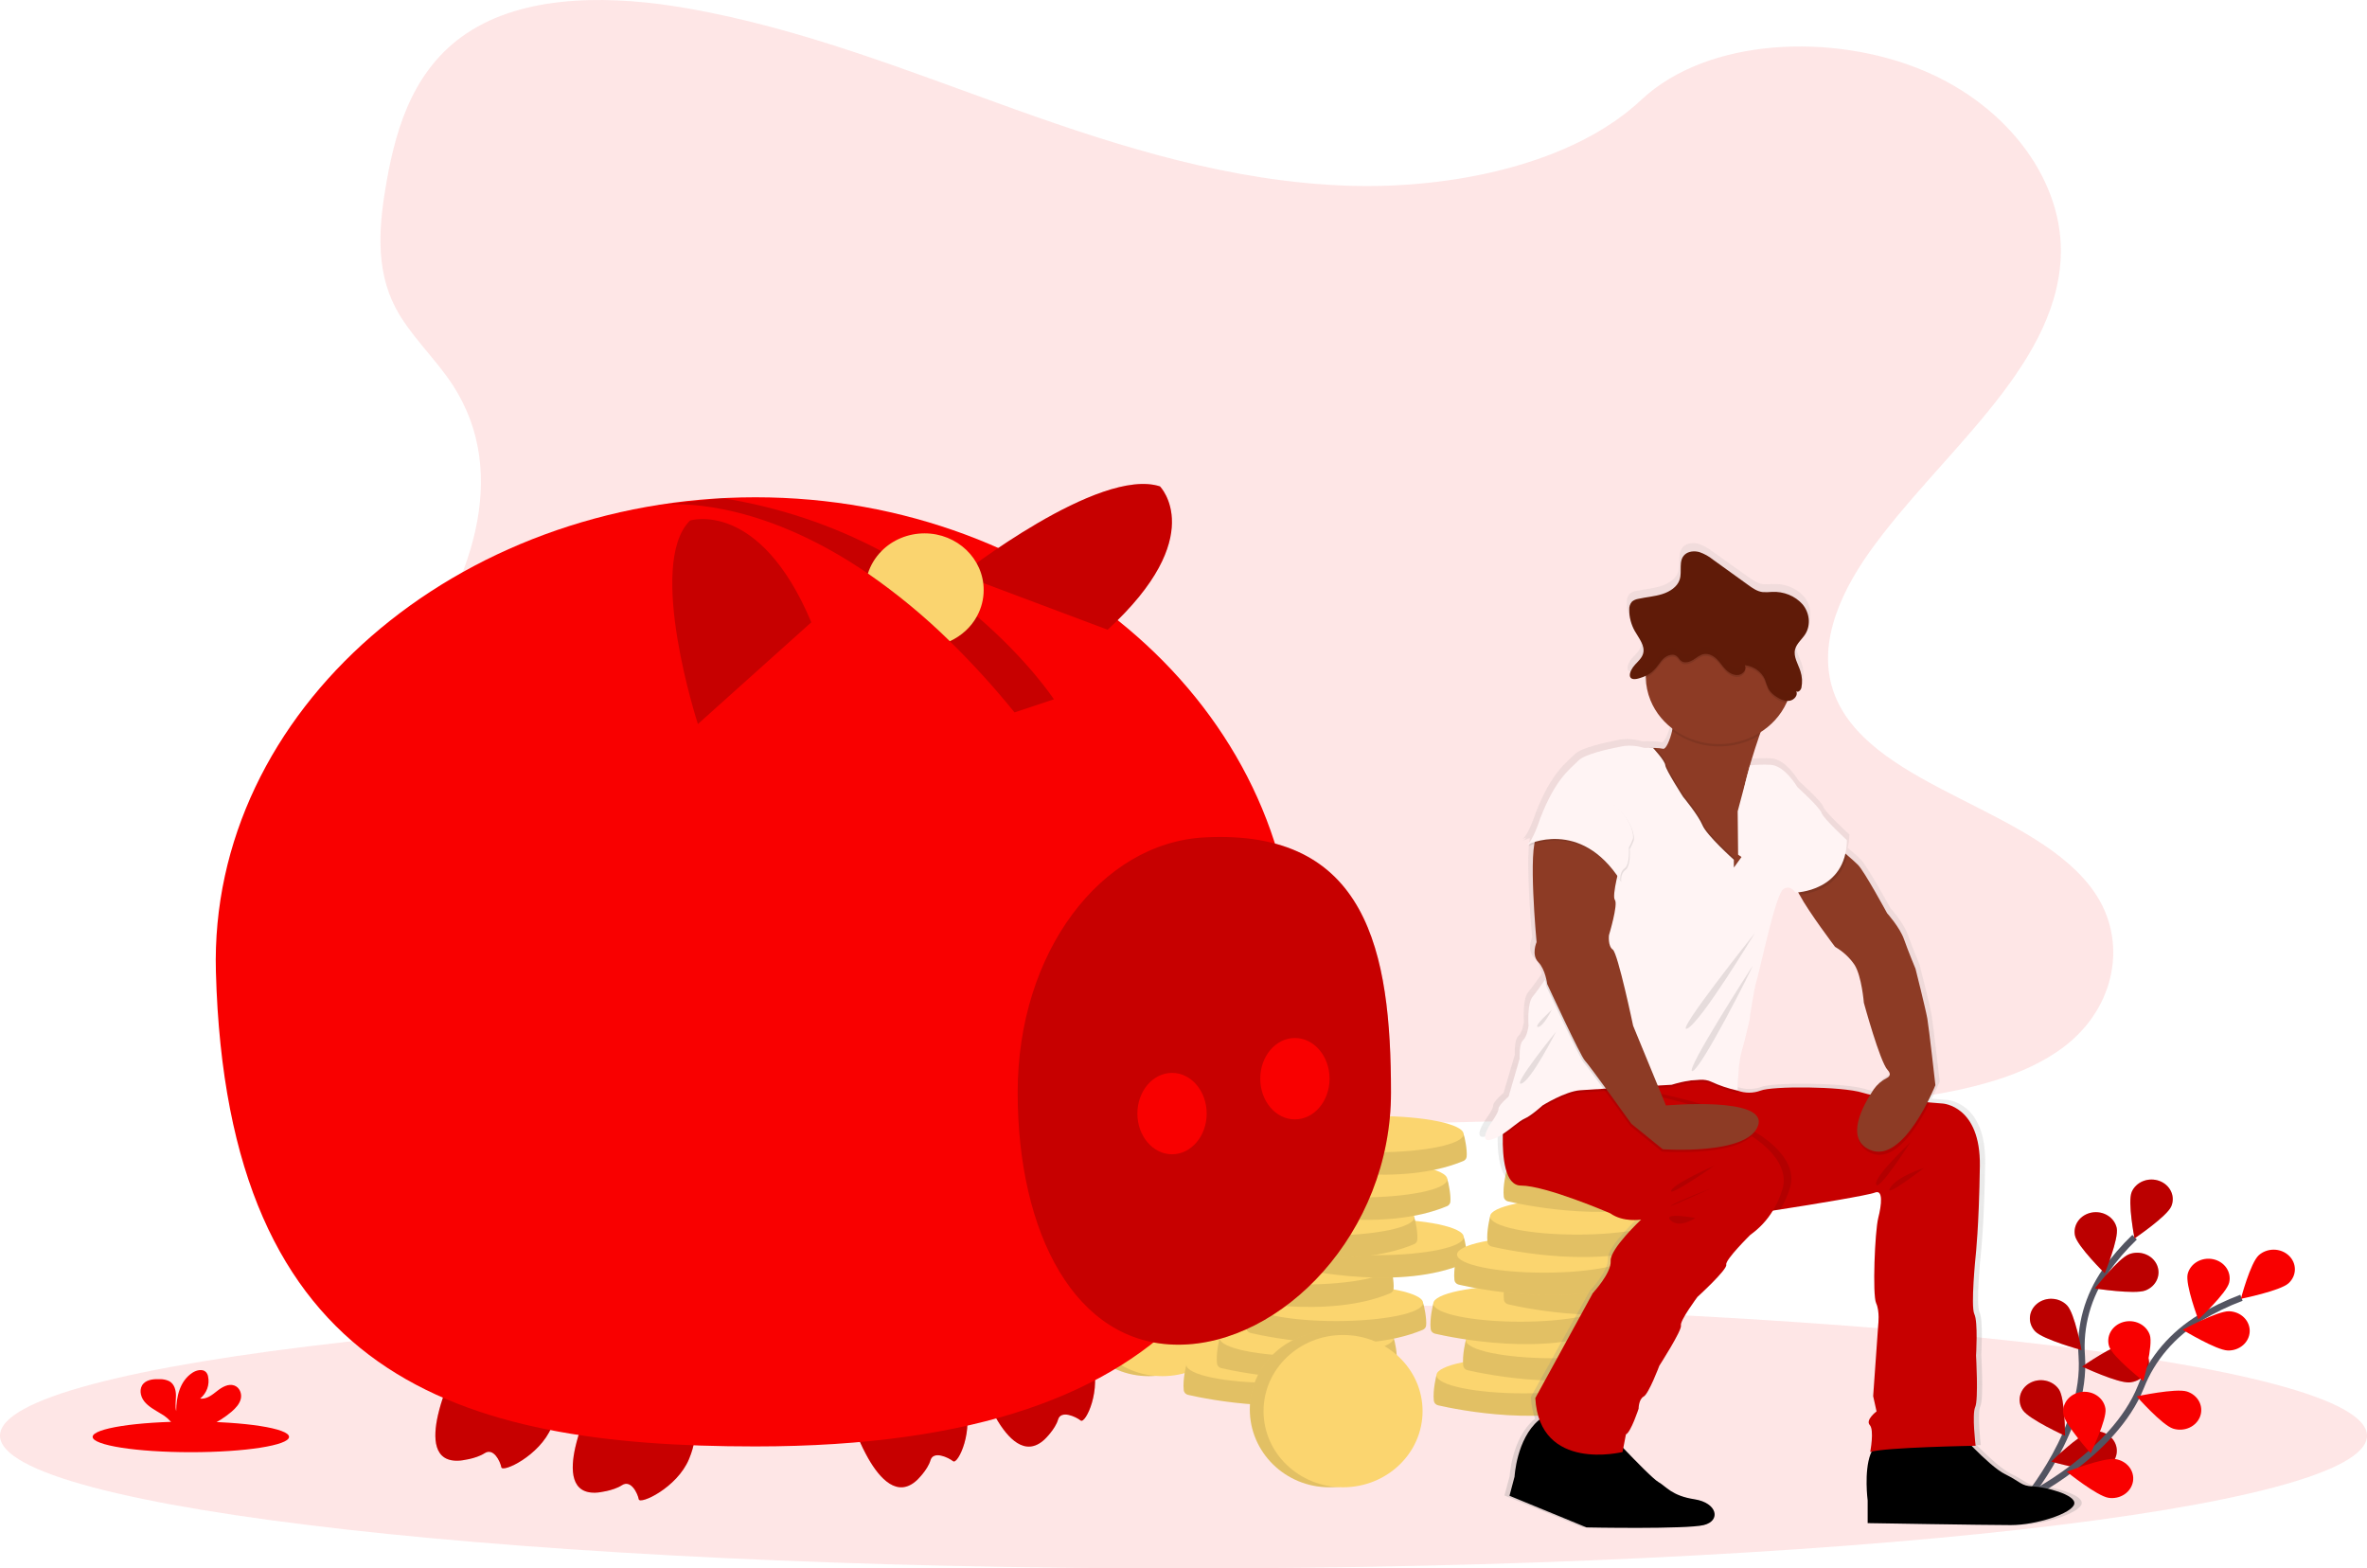 <svg width="735" height="487" viewBox="0 0 735 487" fill="none" xmlns="http://www.w3.org/2000/svg">
<g clip-path="url(#clip0)">
<path opacity="0.1" d="M367.5 487C570.465 487 735 468.547 735 445.783C735 423.02 570.465 404.567 367.5 404.567C164.535 404.567 0 423.02 0 445.783C0 468.547 164.535 487 367.5 487Z" fill="#F90000"/>
<path d="M628.817 465.986C628.817 465.986 647.984 443.482 646.434 421.154C645.719 411.792 648.314 402.47 653.83 394.585C656.481 390.861 659.495 387.369 662.836 384.152" stroke="#535461" stroke-width="2" stroke-miterlimit="10"/>
<path d="M661.951 370.076C660.599 373.201 662.813 384.522 662.813 384.522C662.813 384.522 672.865 377.717 674.216 374.591C674.864 373.091 674.839 371.414 674.148 369.931C673.456 368.447 672.154 367.277 670.529 366.679C668.903 366.08 667.086 366.102 665.477 366.739C663.869 367.376 662.6 368.576 661.951 370.076V370.076Z" fill="#F90000"/>
<path d="M644.327 383.655C645.034 386.956 653.56 395.349 653.56 395.349C653.56 395.349 657.99 384.596 657.283 381.295C657.115 380.51 656.781 379.763 656.301 379.097C655.82 378.431 655.202 377.859 654.481 377.414C653.761 376.968 652.953 376.658 652.102 376.501C651.252 376.344 650.377 376.343 649.526 376.498C648.675 376.653 647.866 376.961 647.144 377.404C646.423 377.848 645.803 378.418 645.32 379.083C644.837 379.748 644.501 380.493 644.331 381.278C644.161 382.062 644.159 382.87 644.327 383.655V383.655Z" fill="#F90000"/>
<path d="M631.978 413.401C634.394 415.922 646.346 419.195 646.346 419.195C646.346 419.195 644.286 407.849 641.87 405.329C641.296 404.729 640.599 404.24 639.82 403.889C639.041 403.538 638.194 403.332 637.328 403.283C636.463 403.234 635.595 403.342 634.775 403.603C633.955 403.863 633.198 404.27 632.549 404.8C631.899 405.33 631.369 405.973 630.989 406.692C630.608 407.412 630.385 408.193 630.332 408.992C630.279 409.79 630.397 410.591 630.68 411.348C630.962 412.104 631.403 412.802 631.978 413.401V413.401Z" fill="#F90000"/>
<path d="M628.127 437.849C630.046 440.71 641.227 445.8 641.227 445.8C641.227 445.8 641.275 434.296 639.355 431.435C638.899 430.755 638.302 430.164 637.598 429.696C636.894 429.228 636.098 428.893 635.253 428.709C634.409 428.526 633.534 428.497 632.678 428.626C631.822 428.755 631.001 429.038 630.264 429.459C629.526 429.88 628.886 430.432 628.379 431.081C627.873 431.731 627.51 432.467 627.311 433.246C627.113 434.025 627.083 434.832 627.223 435.622C627.363 436.412 627.67 437.169 628.127 437.849V437.849Z" fill="#F90000"/>
<path d="M666.176 400.695C662.805 401.978 650.511 400.067 650.511 400.067C650.511 400.067 657.768 390.714 661.14 389.431C662.758 388.815 664.576 388.817 666.193 389.437C667.81 390.058 669.094 391.246 669.762 392.739C670.429 394.233 670.427 395.911 669.754 397.403C669.082 398.895 667.795 400.079 666.176 400.695V400.695Z" fill="#F90000"/>
<path d="M661.279 429.235C657.646 429.528 646.535 424.311 646.535 424.311C646.535 424.311 656.493 417.389 660.126 417.096C660.99 417.025 661.861 417.112 662.689 417.352C663.517 417.592 664.285 417.981 664.95 418.495C665.615 419.009 666.164 419.639 666.565 420.349C666.966 421.059 667.211 421.835 667.287 422.633C667.362 423.43 667.267 424.234 667.006 424.997C666.745 425.761 666.323 426.469 665.766 427.083C665.208 427.696 664.524 428.201 663.754 428.571C662.984 428.94 662.143 429.165 661.279 429.235V429.235Z" fill="#F90000"/>
<path d="M652.394 456.371C648.867 457.227 636.96 453.817 636.96 453.817C636.96 453.817 645.508 445.442 649.035 444.586C650.728 444.175 652.53 444.402 654.042 445.216C655.555 446.03 656.655 447.366 657.1 448.929C657.546 450.491 657.3 452.153 656.417 453.549C655.535 454.945 654.088 455.96 652.394 456.371V456.371Z" fill="#F90000"/>
<path opacity="0.25" d="M661.951 370.076C660.599 373.201 662.813 384.522 662.813 384.522C662.813 384.522 672.865 377.717 674.216 374.591C674.864 373.091 674.839 371.414 674.148 369.931C673.456 368.447 672.154 367.277 670.529 366.679C668.903 366.08 667.086 366.102 665.477 366.739C663.869 367.376 662.6 368.576 661.951 370.076V370.076Z" fill="black"/>
<path opacity="0.25" d="M644.327 383.655C645.034 386.956 653.56 395.349 653.56 395.349C653.56 395.349 657.99 384.596 657.283 381.295C657.115 380.51 656.781 379.763 656.301 379.097C655.82 378.431 655.202 377.859 654.481 377.414C653.761 376.968 652.953 376.658 652.102 376.501C651.252 376.344 650.377 376.343 649.526 376.498C648.675 376.653 647.866 376.961 647.144 377.404C646.423 377.848 645.803 378.418 645.32 379.083C644.837 379.748 644.501 380.493 644.331 381.278C644.161 382.062 644.159 382.87 644.327 383.655V383.655Z" fill="black"/>
<path opacity="0.25" d="M631.978 413.401C634.394 415.922 646.346 419.195 646.346 419.195C646.346 419.195 644.286 407.849 641.87 405.329C641.296 404.729 640.599 404.24 639.82 403.889C639.041 403.538 638.194 403.332 637.328 403.283C636.463 403.234 635.595 403.342 634.775 403.603C633.955 403.863 633.198 404.27 632.549 404.8C631.899 405.33 631.369 405.973 630.989 406.692C630.608 407.412 630.385 408.193 630.332 408.992C630.279 409.79 630.397 410.591 630.68 411.348C630.962 412.104 631.403 412.802 631.978 413.401V413.401Z" fill="black"/>
<path opacity="0.25" d="M628.127 437.849C630.046 440.71 641.227 445.8 641.227 445.8C641.227 445.8 641.275 434.296 639.355 431.435C638.899 430.755 638.302 430.164 637.598 429.696C636.894 429.228 636.098 428.893 635.253 428.709C634.409 428.526 633.534 428.497 632.678 428.626C631.822 428.755 631.001 429.038 630.264 429.459C629.526 429.88 628.886 430.432 628.379 431.081C627.873 431.731 627.51 432.467 627.311 433.246C627.113 434.025 627.083 434.832 627.223 435.622C627.363 436.412 627.67 437.169 628.127 437.849V437.849Z" fill="black"/>
<path opacity="0.25" d="M666.176 400.695C662.805 401.978 650.511 400.067 650.511 400.067C650.511 400.067 657.768 390.714 661.14 389.431C662.758 388.815 664.576 388.817 666.193 389.437C667.81 390.058 669.094 391.246 669.762 392.739C670.429 394.233 670.427 395.911 669.754 397.403C669.082 398.895 667.795 400.079 666.176 400.695V400.695Z" fill="black"/>
<path opacity="0.25" d="M661.279 429.235C657.646 429.528 646.535 424.311 646.535 424.311C646.535 424.311 656.493 417.389 660.126 417.096C660.99 417.025 661.861 417.112 662.689 417.352C663.517 417.592 664.285 417.981 664.95 418.495C665.615 419.009 666.164 419.639 666.565 420.349C666.966 421.059 667.211 421.835 667.287 422.633C667.362 423.43 667.267 424.234 667.006 424.997C666.745 425.761 666.323 426.469 665.766 427.083C665.208 427.696 664.524 428.201 663.754 428.571C662.984 428.94 662.143 429.165 661.279 429.235V429.235Z" fill="black"/>
<path opacity="0.25" d="M652.394 456.371C648.867 457.227 636.96 453.817 636.96 453.817C636.96 453.817 645.508 445.442 649.035 444.586C650.728 444.175 652.53 444.402 654.042 445.216C655.555 446.03 656.655 447.366 657.1 448.929C657.546 450.491 657.3 452.153 656.417 453.549C655.535 454.945 654.088 455.96 652.394 456.371V456.371Z" fill="black"/>
<path d="M628.979 465.049C628.979 465.049 656.385 451.642 664.774 430.65C668.231 421.824 674.698 414.271 683.204 409.126C687.262 406.712 691.552 404.646 696.019 402.955" stroke="#535461" stroke-width="2" stroke-miterlimit="10"/>
<path d="M701.391 389.755C698.783 392.107 695.836 403.284 695.836 403.284C695.836 403.284 708.014 400.821 710.622 398.469C711.874 397.34 712.589 395.798 712.609 394.182C712.629 392.566 711.953 391.009 710.729 389.854C709.505 388.698 707.833 388.039 706.082 388.02C704.331 388.001 702.644 388.626 701.391 389.755V389.755Z" fill="#F90000"/>
<path d="M679.316 395.58C678.512 398.862 682.622 409.723 682.622 409.723C682.622 409.723 691.393 401.548 692.197 398.266C692.388 397.486 692.411 396.678 692.264 395.89C692.117 395.101 691.803 394.347 691.34 393.671C690.877 392.994 690.274 392.408 689.566 391.947C688.858 391.485 688.058 391.157 687.212 390.981C686.367 390.804 685.491 390.783 684.637 390.919C683.782 391.055 682.965 391.344 682.232 391.771C681.499 392.199 680.864 392.755 680.364 393.408C679.863 394.062 679.507 394.8 679.316 395.58V395.58Z" fill="#F90000"/>
<path d="M654.963 418.157C656.064 421.365 665.554 428.826 665.554 428.826C665.554 428.826 668.653 417.684 667.552 414.476C667.29 413.713 666.867 413.006 666.309 412.393C665.751 411.781 665.067 411.277 664.297 410.908C663.528 410.54 662.687 410.315 661.823 410.246C660.959 410.178 660.089 410.267 659.262 410.509C658.436 410.75 657.669 411.14 657.005 411.655C656.342 412.17 655.795 412.801 655.396 413.511C654.997 414.221 654.753 414.997 654.678 415.794C654.604 416.592 654.701 417.394 654.963 418.157V418.157Z" fill="#F90000"/>
<path d="M640.705 439.068C641.204 442.401 649.19 451.235 649.19 451.235C649.19 451.235 654.286 440.736 653.787 437.403C653.669 436.61 653.382 435.847 652.944 435.156C652.506 434.466 651.925 433.862 651.233 433.379C650.542 432.896 649.755 432.543 648.916 432.341C648.077 432.138 647.203 432.091 646.344 432.2C645.485 432.309 644.658 432.574 643.909 432.978C643.161 433.382 642.507 433.919 641.983 434.556C641.459 435.194 641.077 435.921 640.858 436.695C640.639 437.469 640.587 438.275 640.705 439.068V439.068Z" fill="#F90000"/>
<path d="M691.807 419.328C688.161 419.24 677.761 412.896 677.761 412.896C677.761 412.896 688.504 407.059 692.15 407.146C693.9 407.188 695.561 407.87 696.767 409.042C697.973 410.214 698.625 411.78 698.579 413.395C698.534 415.01 697.795 416.543 696.525 417.655C695.255 418.768 693.558 419.37 691.807 419.328H691.807Z" fill="#F90000"/>
<path d="M674.797 443.588C671.346 442.498 663.48 433.573 663.48 433.573C663.48 433.573 675.624 430.97 679.074 432.059C680.731 432.583 682.094 433.692 682.865 435.143C683.635 436.594 683.749 438.268 683.182 439.797C682.615 441.326 681.413 442.584 679.84 443.295C678.268 444.006 676.453 444.111 674.797 443.588V443.588Z" fill="#F90000"/>
<path d="M654.757 465.074C651.157 464.538 641.769 456.969 641.769 456.969C641.769 456.969 653.261 452.508 656.861 453.045C658.59 453.302 660.137 454.183 661.162 455.493C662.187 456.803 662.606 458.435 662.327 460.03C662.048 461.625 661.094 463.053 659.674 463.999C658.254 464.945 656.486 465.332 654.757 465.074V465.074Z" fill="#F90000"/>
<path opacity="0.1" d="M418.87 57.675C382.556 56.512 347.969 45.695 314.943 33.86C281.916 22.025 249.202 8.913 213.758 2.642C190.961 -1.391 164.89 -1.962 146.521 9.316C128.845 20.169 123.133 38.904 120.062 56.287C117.752 69.365 116.393 83.13 122.724 95.374C127.119 103.874 134.923 111.02 140.319 119.162C159.097 147.493 145.824 182.429 125.475 210.092C115.93 223.068 104.858 235.447 97.492 249.261C90.126 263.074 86.719 278.902 93.163 292.993C99.551 306.96 114.773 317.451 131.262 324.829C164.753 339.816 204.218 344.105 242.702 346.534C327.891 351.911 413.534 349.583 498.949 347.251C530.559 346.389 562.308 345.514 593.404 341.004C610.672 338.499 628.501 334.524 641.038 324.928C656.953 312.745 660.897 292.117 650.233 276.841C632.345 251.219 582.886 244.854 570.383 217.357C563.501 202.221 570.569 185.361 580.57 171.324C602.025 141.21 637.987 114.791 639.881 80.371C641.182 56.731 623.895 33.056 597.164 21.87C569.145 10.146 530.293 11.621 509.623 31.029C488.338 51.013 450.933 58.702 418.87 57.675Z" fill="#F90000"/>
<path d="M356.694 427.297C370.33 427.297 381.385 416.47 381.385 403.114C381.385 389.758 370.33 378.931 356.694 378.931C343.058 378.931 332.003 389.758 332.003 403.114C332.003 416.47 343.058 427.297 356.694 427.297Z" fill="#FBD56F"/>
<path opacity="0.1" d="M356.694 427.297C370.33 427.297 381.385 416.47 381.385 403.114C381.385 389.758 370.33 378.931 356.694 378.931C343.058 378.931 332.003 389.758 332.003 403.114C332.003 416.47 343.058 427.297 356.694 427.297Z" fill="black"/>
<path d="M360.955 427.297C374.591 427.297 385.646 416.711 385.646 403.653C385.646 390.594 374.591 380.008 360.955 380.008C347.319 380.008 336.264 390.594 336.264 403.653C336.264 416.711 347.319 427.297 360.955 427.297Z" fill="#FBD56F"/>
<path d="M370.956 425.08L368.387 423.76C368.387 423.76 367.186 428.386 367.579 431.682C367.618 432.016 367.767 432.332 368.006 432.585C368.245 432.839 368.563 433.019 368.916 433.101C374.825 434.454 402.984 440.222 422.349 432.098C422.629 431.98 422.872 431.796 423.052 431.565C423.233 431.334 423.345 431.064 423.378 430.781C423.615 428.755 422.774 424.575 422.439 423.76C421.716 422.007 370.956 425.08 370.956 425.08Z" fill="#FBD56F"/>
<path opacity="0.1" d="M370.956 425.08L368.387 423.76C368.387 423.76 367.186 428.386 367.579 431.682C367.618 432.016 367.767 432.332 368.006 432.585C368.245 432.839 368.563 433.019 368.916 433.101C374.825 434.454 402.984 440.222 422.349 432.098C422.629 431.98 422.872 431.796 423.052 431.565C423.233 431.334 423.345 431.064 423.378 430.781C423.615 428.755 422.774 424.575 422.439 423.76C421.716 422.007 370.956 425.08 370.956 425.08Z" fill="black"/>
<path d="M395.413 429.381C410.339 429.381 422.439 426.865 422.439 423.76C422.439 420.656 410.339 418.139 395.413 418.139C380.487 418.139 368.387 420.656 368.387 423.76C368.387 426.865 380.487 429.381 395.413 429.381Z" fill="#FBD56F"/>
<path d="M381.281 416.786L378.713 415.467C378.713 415.467 377.512 420.092 377.904 423.389C377.943 423.723 378.092 424.038 378.331 424.292C378.57 424.546 378.888 424.725 379.242 424.807C385.15 426.161 413.31 431.929 432.674 423.805C432.955 423.687 433.197 423.503 433.378 423.272C433.558 423.041 433.67 422.77 433.703 422.487C433.941 420.461 433.1 416.281 432.764 415.467C432.042 413.714 381.281 416.786 381.281 416.786Z" fill="#FBD56F"/>
<path opacity="0.1" d="M381.281 416.786L378.713 415.467C378.713 415.467 377.512 420.092 377.904 423.389C377.943 423.723 378.092 424.038 378.331 424.292C378.57 424.546 378.888 424.725 379.242 424.807C385.15 426.161 413.31 431.929 432.674 423.805C432.955 423.687 433.197 423.503 433.378 423.272C433.558 423.041 433.67 422.77 433.703 422.487C433.941 420.461 433.1 416.281 432.764 415.467C432.042 413.714 381.281 416.786 381.281 416.786Z" fill="black"/>
<path d="M405.738 421.088C420.664 421.088 432.764 418.571 432.764 415.467C432.764 412.362 420.664 409.846 405.738 409.846C390.813 409.846 378.713 412.362 378.713 415.467C378.713 418.571 390.813 421.088 405.738 421.088Z" fill="#FBD56F"/>
<path d="M390.409 405.886L387.841 404.567C387.841 404.567 386.64 409.192 387.032 412.489C387.071 412.823 387.22 413.138 387.459 413.392C387.698 413.646 388.016 413.825 388.37 413.907C394.278 415.261 422.438 421.029 441.802 412.905C442.083 412.786 442.325 412.603 442.506 412.372C442.686 412.141 442.798 411.87 442.831 411.587C443.069 409.561 442.228 405.381 441.892 404.567C441.17 402.814 390.409 405.886 390.409 405.886Z" fill="#FBD56F"/>
<path opacity="0.1" d="M390.409 405.886L387.841 404.567C387.841 404.567 386.64 409.192 387.032 412.489C387.071 412.823 387.22 413.138 387.459 413.392C387.698 413.646 388.016 413.825 388.37 413.907C394.278 415.261 422.438 421.029 441.802 412.905C442.083 412.786 442.325 412.603 442.506 412.372C442.686 412.141 442.798 411.87 442.831 411.587C443.069 409.561 442.228 405.381 441.892 404.567C441.17 402.814 390.409 405.886 390.409 405.886Z" fill="black"/>
<path d="M414.867 410.188C429.792 410.188 441.892 407.671 441.892 404.567C441.892 401.462 429.792 398.946 414.867 398.946C399.941 398.946 387.841 401.462 387.841 404.567C387.841 407.671 399.941 410.188 414.867 410.188Z" fill="#FBD56F"/>
<path d="M380.301 394.539L377.732 393.22C377.732 393.22 376.531 397.845 376.924 401.142C376.962 401.476 377.111 401.791 377.35 402.045C377.59 402.299 377.907 402.479 378.261 402.56C384.169 403.914 412.329 409.682 431.693 401.558C431.974 401.44 432.217 401.256 432.397 401.025C432.578 400.794 432.69 400.523 432.722 400.24C432.96 398.214 432.119 394.034 431.783 393.22C431.061 391.467 380.301 394.539 380.301 394.539Z" fill="#FBD56F"/>
<path opacity="0.1" d="M380.301 394.539L377.732 393.22C377.732 393.22 376.531 397.845 376.924 401.142C376.962 401.476 377.111 401.791 377.35 402.045C377.59 402.299 377.907 402.479 378.261 402.56C384.169 403.914 412.329 409.682 431.693 401.558C431.974 401.44 432.217 401.256 432.397 401.025C432.578 400.794 432.69 400.523 432.722 400.24C432.96 398.214 432.119 394.034 431.783 393.22C431.061 391.467 380.301 394.539 380.301 394.539Z" fill="black"/>
<path d="M404.758 398.841C419.684 398.841 431.783 396.324 431.783 393.22C431.783 390.115 419.684 387.599 404.758 387.599C389.832 387.599 377.732 390.115 377.732 393.22C377.732 396.324 389.832 398.841 404.758 398.841Z" fill="#FBD56F"/>
<path d="M403.041 385.433L400.473 384.114C400.473 384.114 399.272 388.739 399.665 392.036C399.703 392.37 399.852 392.685 400.091 392.939C400.331 393.193 400.648 393.373 401.002 393.454C406.91 394.808 435.07 400.576 454.434 392.452C454.715 392.334 454.958 392.15 455.138 391.919C455.318 391.688 455.431 391.417 455.463 391.134C455.701 389.108 454.86 384.928 454.524 384.114C453.802 382.361 403.041 385.433 403.041 385.433Z" fill="#FBD56F"/>
<path opacity="0.1" d="M403.041 385.433L400.473 384.114C400.473 384.114 399.272 388.739 399.665 392.036C399.703 392.37 399.852 392.685 400.091 392.939C400.331 393.193 400.648 393.373 401.002 393.454C406.91 394.808 435.07 400.576 454.434 392.452C454.715 392.334 454.958 392.15 455.138 391.919C455.318 391.688 455.431 391.417 455.463 391.134C455.701 389.108 454.86 384.928 454.524 384.114C453.802 382.361 403.041 385.433 403.041 385.433Z" fill="black"/>
<path d="M427.499 389.735C442.425 389.735 454.524 387.218 454.524 384.114C454.524 381.009 442.425 378.493 427.499 378.493C412.573 378.493 400.473 381.009 400.473 384.114C400.473 387.218 412.573 389.735 427.499 389.735Z" fill="#FBD56F"/>
<path d="M387.677 379.313L385.108 377.993C385.108 377.993 383.907 382.619 384.3 385.915C384.338 386.25 384.487 386.565 384.727 386.819C384.966 387.072 385.284 387.252 385.637 387.334C391.545 388.688 419.705 394.456 439.069 386.331C439.35 386.213 439.593 386.03 439.773 385.798C439.954 385.567 440.066 385.297 440.099 385.014C440.336 382.988 439.495 378.808 439.16 377.993C438.437 376.24 387.677 379.313 387.677 379.313Z" fill="#FBD56F"/>
<path opacity="0.1" d="M387.677 379.313L385.108 377.993C385.108 377.993 383.907 382.619 384.3 385.915C384.338 386.25 384.487 386.565 384.727 386.819C384.966 387.072 385.284 387.252 385.637 387.334C391.545 388.688 419.705 394.456 439.069 386.331C439.35 386.213 439.593 386.03 439.773 385.798C439.954 385.567 440.066 385.297 440.099 385.014C440.336 382.988 439.495 378.808 439.16 377.993C438.437 376.24 387.677 379.313 387.677 379.313Z" fill="black"/>
<path d="M412.134 383.614C427.06 383.614 439.16 381.098 439.16 377.993C439.16 374.889 427.06 372.372 412.134 372.372C397.208 372.372 385.108 374.889 385.108 377.993C385.108 381.098 397.208 383.614 412.134 383.614Z" fill="#FBD56F"/>
<path d="M397.935 367.497L395.367 366.178C395.367 366.178 394.165 370.803 394.558 374.1C394.597 374.434 394.746 374.749 394.985 375.003C395.224 375.257 395.542 375.436 395.895 375.518C401.804 376.872 429.963 382.64 449.328 374.516C449.608 374.398 449.851 374.214 450.031 373.983C450.212 373.752 450.324 373.481 450.357 373.198C450.594 371.172 449.753 366.992 449.418 366.178C448.695 364.425 397.935 367.497 397.935 367.497Z" fill="#FBD56F"/>
<path opacity="0.1" d="M397.935 367.497L395.367 366.178C395.367 366.178 394.165 370.803 394.558 374.1C394.597 374.434 394.746 374.749 394.985 375.003C395.224 375.257 395.542 375.436 395.895 375.518C401.804 376.872 429.963 382.64 449.328 374.516C449.608 374.398 449.851 374.214 450.031 373.983C450.212 373.752 450.324 373.481 450.357 373.198C450.594 371.172 449.753 366.992 449.418 366.178C448.695 364.425 397.935 367.497 397.935 367.497Z" fill="black"/>
<path d="M422.392 371.799C437.318 371.799 449.418 369.282 449.418 366.178C449.418 363.073 437.318 360.557 422.392 360.557C407.466 360.557 395.367 363.073 395.367 366.178C395.367 369.282 407.466 371.799 422.392 371.799Z" fill="#FBD56F"/>
<path d="M402.995 353.472L400.427 352.153C400.427 352.153 399.225 356.778 399.618 360.075C399.657 360.409 399.806 360.724 400.045 360.978C400.284 361.232 400.602 361.412 400.955 361.493C406.864 362.847 435.023 368.615 454.388 360.491C454.668 360.373 454.911 360.189 455.091 359.958C455.272 359.727 455.384 359.457 455.417 359.173C455.654 357.148 454.814 352.967 454.478 352.153C453.756 350.4 402.995 353.472 402.995 353.472Z" fill="#FBD56F"/>
<path opacity="0.1" d="M402.995 353.472L400.427 352.153C400.427 352.153 399.225 356.778 399.618 360.075C399.657 360.409 399.806 360.724 400.045 360.978C400.284 361.232 400.602 361.412 400.955 361.493C406.864 362.847 435.023 368.615 454.388 360.491C454.668 360.373 454.911 360.189 455.091 359.958C455.272 359.727 455.384 359.457 455.417 359.173C455.654 357.148 454.814 352.967 454.478 352.153C453.756 350.4 402.995 353.472 402.995 353.472Z" fill="black"/>
<path d="M427.452 357.774C442.378 357.774 454.478 355.257 454.478 352.153C454.478 349.048 442.378 346.532 427.452 346.532C412.526 346.532 400.427 349.048 400.427 352.153C400.427 355.257 412.526 357.774 427.452 357.774Z" fill="#FBD56F"/>
<path d="M448.617 428.332L446.048 427.013C446.048 427.013 444.847 431.639 445.24 434.935C445.278 435.269 445.427 435.584 445.667 435.838C445.906 436.092 446.224 436.272 446.577 436.353C452.485 437.707 480.645 443.475 500.009 435.351C500.29 435.233 500.533 435.049 500.713 434.818C500.894 434.587 501.006 434.317 501.039 434.033C501.276 432.008 500.435 427.827 500.1 427.013C499.377 425.26 448.617 428.332 448.617 428.332Z" fill="#FBD56F"/>
<path opacity="0.1" d="M448.617 428.332L446.048 427.013C446.048 427.013 444.847 431.639 445.24 434.935C445.278 435.269 445.427 435.584 445.667 435.838C445.906 436.092 446.224 436.272 446.577 436.353C452.485 437.707 480.645 443.475 500.009 435.351C500.29 435.233 500.533 435.049 500.713 434.818C500.894 434.587 501.006 434.317 501.039 434.033C501.276 432.008 500.435 427.827 500.1 427.013C499.377 425.26 448.617 428.332 448.617 428.332Z" fill="black"/>
<path d="M473.074 432.634C488 432.634 500.1 430.117 500.1 427.013C500.1 423.908 488 421.392 473.074 421.392C458.148 421.392 446.048 423.908 446.048 427.013C446.048 430.117 458.148 432.634 473.074 432.634Z" fill="#FBD56F"/>
<path d="M457.745 417.432L455.176 416.113C455.176 416.113 453.975 420.738 454.368 424.035C454.406 424.369 454.555 424.684 454.795 424.938C455.034 425.192 455.352 425.372 455.705 425.453C461.613 426.807 489.773 432.575 509.138 424.451C509.418 424.333 509.661 424.149 509.841 423.918C510.022 423.687 510.134 423.417 510.167 423.133C510.404 421.107 509.563 416.927 509.228 416.113C508.505 414.36 457.745 417.432 457.745 417.432Z" fill="#FBD56F"/>
<path opacity="0.1" d="M457.745 417.432L455.176 416.113C455.176 416.113 453.975 420.738 454.368 424.035C454.406 424.369 454.555 424.684 454.795 424.938C455.034 425.192 455.352 425.372 455.705 425.453C461.613 426.807 489.773 432.575 509.138 424.451C509.418 424.333 509.661 424.149 509.841 423.918C510.022 423.687 510.134 423.417 510.167 423.133C510.404 421.107 509.563 416.927 509.228 416.113C508.505 414.36 457.745 417.432 457.745 417.432Z" fill="black"/>
<path d="M482.202 421.734C497.128 421.734 509.228 419.217 509.228 416.113C509.228 413.008 497.128 410.492 482.202 410.492C467.276 410.492 455.176 413.008 455.176 416.113C455.176 419.217 467.276 421.734 482.202 421.734Z" fill="#FBD56F"/>
<path d="M447.636 406.085L445.068 404.766C445.068 404.766 443.866 409.392 444.259 412.688C444.298 413.022 444.447 413.337 444.686 413.591C444.925 413.845 445.243 414.025 445.596 414.106C451.505 415.46 479.664 421.228 499.029 413.104C499.31 412.986 499.552 412.802 499.733 412.571C499.913 412.34 500.025 412.07 500.058 411.786C500.295 409.761 499.455 405.58 499.119 404.766C498.397 403.013 447.636 406.085 447.636 406.085Z" fill="#FBD56F"/>
<path opacity="0.1" d="M447.636 406.085L445.068 404.766C445.068 404.766 443.866 409.392 444.259 412.688C444.298 413.022 444.447 413.337 444.686 413.591C444.925 413.845 445.243 414.025 445.596 414.106C451.505 415.46 479.664 421.228 499.029 413.104C499.31 412.986 499.552 412.802 499.733 412.571C499.913 412.34 500.025 412.07 500.058 411.786C500.295 409.761 499.455 405.58 499.119 404.766C498.397 403.013 447.636 406.085 447.636 406.085Z" fill="black"/>
<path d="M472.093 410.387C487.019 410.387 499.119 407.87 499.119 404.766C499.119 401.661 487.019 399.145 472.093 399.145C457.167 399.145 445.068 401.661 445.068 404.766C445.068 407.87 457.167 410.387 472.093 410.387Z" fill="#FBD56F"/>
<path d="M470.377 396.979L467.809 395.66C467.809 395.66 466.607 400.286 467 403.582C467.039 403.916 467.188 404.231 467.427 404.485C467.666 404.739 467.984 404.919 468.337 405C474.246 406.354 502.405 412.122 521.77 403.998C522.051 403.88 522.293 403.696 522.474 403.465C522.654 403.234 522.766 402.964 522.799 402.68C523.036 400.655 522.196 396.474 521.86 395.66C521.138 393.907 470.377 396.979 470.377 396.979Z" fill="#FBD56F"/>
<path opacity="0.1" d="M470.377 396.979L467.809 395.66C467.809 395.66 466.607 400.286 467 403.582C467.039 403.916 467.188 404.231 467.427 404.485C467.666 404.739 467.984 404.919 468.337 405C474.246 406.354 502.405 412.122 521.77 403.998C522.051 403.88 522.293 403.696 522.474 403.465C522.654 403.234 522.766 402.964 522.799 402.68C523.036 400.655 522.196 396.474 521.86 395.66C521.138 393.907 470.377 396.979 470.377 396.979Z" fill="black"/>
<path d="M494.834 401.281C509.76 401.281 521.86 398.764 521.86 395.66C521.86 392.555 509.76 390.039 494.834 390.039C479.908 390.039 467.809 392.555 467.809 395.66C467.809 398.764 479.908 401.281 494.834 401.281Z" fill="#FBD56F"/>
<path d="M455.012 390.859L452.444 389.539C452.444 389.539 451.243 394.165 451.635 397.461C451.674 397.796 451.823 398.111 452.062 398.365C452.301 398.618 452.619 398.798 452.973 398.88C458.881 400.234 487.041 406.002 506.405 397.878C506.686 397.759 506.928 397.576 507.109 397.345C507.289 397.114 507.401 396.843 507.434 396.56C507.672 394.534 506.831 390.354 506.495 389.539C505.773 387.787 455.012 390.859 455.012 390.859Z" fill="#FBD56F"/>
<path opacity="0.1" d="M455.012 390.859L452.444 389.539C452.444 389.539 451.243 394.165 451.635 397.461C451.674 397.796 451.823 398.111 452.062 398.365C452.301 398.618 452.619 398.798 452.973 398.88C458.881 400.234 487.041 406.002 506.405 397.878C506.686 397.759 506.928 397.576 507.109 397.345C507.289 397.114 507.401 396.843 507.434 396.56C507.672 394.534 506.831 390.354 506.495 389.539C505.773 387.787 455.012 390.859 455.012 390.859Z" fill="black"/>
<path d="M479.469 395.161C494.395 395.161 506.495 392.644 506.495 389.539C506.495 386.435 494.395 383.918 479.469 383.918C464.544 383.918 452.444 386.435 452.444 389.539C452.444 392.644 464.544 395.161 479.469 395.161Z" fill="#FBD56F"/>
<path d="M465.27 379.043L462.702 377.724C462.702 377.724 461.501 382.349 461.893 385.646C461.932 385.98 462.081 386.295 462.32 386.549C462.56 386.803 462.877 386.983 463.231 387.064C469.139 388.418 497.299 394.186 516.663 386.062C516.944 385.944 517.186 385.76 517.367 385.529C517.547 385.298 517.66 385.028 517.692 384.744C517.93 382.719 517.089 378.538 516.753 377.724C516.031 375.971 465.27 379.043 465.27 379.043Z" fill="#FBD56F"/>
<path opacity="0.1" d="M465.27 379.043L462.702 377.724C462.702 377.724 461.501 382.349 461.893 385.646C461.932 385.98 462.081 386.295 462.32 386.549C462.56 386.803 462.877 386.983 463.231 387.064C469.139 388.418 497.299 394.186 516.663 386.062C516.944 385.944 517.186 385.76 517.367 385.529C517.547 385.298 517.66 385.028 517.692 384.744C517.93 382.719 517.089 378.538 516.753 377.724C516.031 375.971 465.27 379.043 465.27 379.043Z" fill="black"/>
<path d="M489.728 383.345C504.654 383.345 516.753 380.828 516.753 377.724C516.753 374.619 504.654 372.103 489.728 372.103C474.802 372.103 462.702 374.619 462.702 377.724C462.702 380.828 474.802 383.345 489.728 383.345Z" fill="#FBD56F"/>
<path d="M470.33 365.018L467.762 363.699C467.762 363.699 466.561 368.325 466.953 371.621C466.992 371.955 467.141 372.271 467.38 372.524C467.62 372.778 467.937 372.958 468.291 373.039C474.199 374.393 502.359 380.161 521.723 372.037C522.004 371.919 522.247 371.735 522.427 371.504C522.608 371.273 522.72 371.003 522.752 370.72C522.99 368.694 522.149 364.513 521.813 363.699C521.091 361.946 470.33 365.018 470.33 365.018Z" fill="#FBD56F"/>
<path opacity="0.1" d="M470.33 365.018L467.762 363.699C467.762 363.699 466.561 368.325 466.953 371.621C466.992 371.955 467.141 372.271 467.38 372.524C467.62 372.778 467.937 372.958 468.291 373.039C474.199 374.393 502.359 380.161 521.723 372.037C522.004 371.919 522.247 371.735 522.427 371.504C522.608 371.273 522.72 371.003 522.752 370.72C522.99 368.694 522.149 364.513 521.813 363.699C521.091 361.946 470.33 365.018 470.33 365.018Z" fill="black"/>
<path d="M494.788 369.32C509.714 369.32 521.813 366.803 521.813 363.699C521.813 360.595 509.714 358.078 494.788 358.078C479.862 358.078 467.762 360.595 467.762 363.699C467.762 366.803 479.862 369.32 494.788 369.32Z" fill="#FBD56F"/>
<path d="M633.225 461.416C629.463 461.293 629.329 459.948 624.492 457.624C621.762 456.312 617.616 452.503 614.526 449.437C614.278 449.192 614.038 448.952 613.807 448.718C614.624 448.701 615.087 448.693 615.087 448.693C615.087 448.693 613.878 438.907 614.953 436.583C616.028 434.258 615.222 420.435 615.222 420.435C615.222 420.435 615.893 409.915 614.684 407.468C613.475 405.022 615.087 389.363 615.087 389.363C615.087 389.363 616.162 380.066 616.431 361.105C616.7 342.144 604.608 341.532 604.608 341.532C604.608 341.532 602.995 341.417 600.548 341.202C600.312 341.182 600.064 341.159 599.814 341.137C601.399 338.075 602.324 335.783 602.324 335.783C602.324 335.783 600.308 318.045 599.771 314.987C599.233 311.929 596.009 299.329 596.009 299.329C596.009 299.329 593.725 293.946 592.381 290.154C591.038 286.362 587.007 281.958 587.007 281.958C587.007 281.958 579.752 268.746 577.737 266.789C576.802 265.881 575.491 264.736 574.354 263.77C574.149 263.595 573.953 263.43 573.763 263.27C574.067 261.891 574.228 260.489 574.244 259.082C574.244 259.082 566.72 252.232 566.183 250.519C565.645 248.806 558.524 242.445 558.524 242.445C558.524 242.445 554.494 235.595 549.926 235.472C547.767 235.359 545.603 235.42 543.456 235.653C544.394 232.449 545.503 229.092 546.5 226.212C546.611 225.891 546.72 225.578 546.827 225.27C550.478 222.992 553.342 219.795 555.081 216.058C555.176 215.86 555.262 215.659 555.349 215.458C555.397 215.459 555.445 215.467 555.493 215.466C555.683 215.464 555.872 215.448 556.059 215.419C557.562 215.18 558.835 213.613 558.142 212.377C558.187 212.447 558.251 212.504 558.328 212.543C558.405 212.582 558.492 212.602 558.58 212.599C559.081 212.584 559.693 211.915 559.81 211.326C559.831 211.224 559.842 211.121 559.859 211.018C559.88 210.89 559.903 210.763 559.919 210.634C559.935 210.514 559.945 210.393 559.956 210.272C559.967 210.147 559.978 210.022 559.984 209.897C559.991 209.78 559.995 209.663 559.997 209.546C560 209.411 559.999 209.277 559.996 209.142C559.994 209.034 559.993 208.926 559.987 208.818C559.979 208.655 559.964 208.491 559.948 208.327C559.941 208.26 559.939 208.193 559.931 208.126L559.93 208.136C559.851 207.467 559.707 206.807 559.497 206.163C558.755 203.889 557.197 201.634 557.797 199.326C557.804 199.301 557.816 199.278 557.823 199.253L557.824 199.258C558.324 197.466 560.004 196.165 561.032 194.564C561.13 194.412 561.216 194.254 561.301 194.096C561.316 194.067 561.335 194.04 561.35 194.011C561.412 193.892 561.464 193.769 561.518 193.648C561.553 193.57 561.592 193.493 561.624 193.414C561.667 193.307 561.703 193.198 561.741 193.09C561.775 192.992 561.812 192.894 561.842 192.794C561.871 192.698 561.894 192.601 561.919 192.504C561.949 192.387 561.979 192.271 562.003 192.153C562.021 192.068 562.034 191.983 562.048 191.898C562.071 191.764 562.092 191.631 562.107 191.496C562.115 191.423 562.122 191.35 562.128 191.277C562.141 191.127 562.15 190.977 562.154 190.826C562.155 190.765 562.156 190.705 562.156 190.645C562.157 190.48 562.152 190.315 562.143 190.15C562.14 190.1 562.137 190.051 562.133 190.002C562.119 189.826 562.1 189.651 562.075 189.476C562.071 189.451 562.07 189.425 562.066 189.4L562.065 189.407C561.837 187.87 561.173 186.415 560.14 185.19C558.964 183.898 557.478 182.877 555.799 182.207C554.12 181.537 552.296 181.237 550.47 181.331C549.46 181.436 548.442 181.453 547.429 181.383C545.742 181.154 544.316 180.166 542.971 179.21C539.22 176.544 535.469 173.878 531.718 171.212C530.463 170.205 529.022 169.415 527.464 168.878C525.874 168.429 523.967 168.584 522.79 169.656C520.683 171.575 522.022 174.877 521.176 177.478C520.444 179.732 518.085 181.259 515.643 182.02C513.202 182.781 510.589 182.948 508.08 183.499C507.333 183.611 506.634 183.907 506.056 184.357C505.406 185.085 505.091 186.018 505.176 186.958C505.161 189.262 505.761 191.534 506.923 193.573C507.398 194.404 507.973 195.243 508.477 196.094C508.519 196.165 508.559 196.235 508.6 196.306C508.656 196.403 508.713 196.501 508.767 196.599C508.854 196.758 508.937 196.918 509.016 197.077C509.051 197.147 509.081 197.216 509.113 197.285C509.166 197.398 509.216 197.512 509.264 197.626C509.294 197.698 509.323 197.771 509.351 197.843C509.402 197.977 509.447 198.111 509.488 198.246C509.757 199.037 509.782 199.881 509.561 200.685C509.174 202 508.062 203.013 507.081 204.04C506.28 204.843 505.71 205.818 505.423 206.876L505.418 206.899C505.363 207.145 505.353 207.398 505.388 207.647C505.392 207.678 505.396 207.71 505.403 207.739C505.416 207.795 505.432 207.85 505.453 207.903C505.468 207.942 505.486 207.98 505.505 208.017C505.526 208.061 505.549 208.103 505.575 208.144C505.623 208.212 505.681 208.275 505.746 208.33C505.776 208.353 505.808 208.374 505.84 208.394C505.894 208.432 505.952 208.464 506.013 208.492C506.05 208.509 506.087 208.525 506.128 208.539C506.217 208.569 506.309 208.593 506.403 208.608C506.429 208.613 506.452 208.62 506.479 208.624C506.622 208.641 506.767 208.647 506.911 208.641C506.953 208.639 506.998 208.635 507.042 208.632C507.18 208.622 507.318 208.606 507.455 208.584C507.505 208.576 507.554 208.568 507.606 208.558C507.804 208.521 508.012 208.474 508.24 208.409C508.995 208.198 509.729 207.931 510.435 207.608C510.434 207.682 510.429 207.756 510.429 207.831C510.429 207.959 510.429 208.094 510.443 208.222C510.48 210.621 510.971 212.996 511.894 215.239C513.334 218.735 515.751 221.816 518.9 224.171C518.861 224.383 518.818 224.595 518.772 224.808C518.124 227.741 516.77 230.684 515.934 230.457C515.117 230.289 514.281 230.204 513.443 230.205C513.19 230.198 512.944 230.195 512.711 230.193L512.71 230.193C511.951 230.112 511.185 230.112 510.426 230.193C510.087 230.214 509.747 230.171 509.426 230.065C507.255 229.434 504.948 229.315 502.714 229.718C498.068 230.596 491.001 232.204 489.064 234.127C486.108 237.063 481.809 239.876 476.972 252.109C476.972 252.109 474.554 259.571 472.673 260.55C473.087 260.352 473.513 260.175 473.949 260.021C473.699 260.425 473.355 260.773 472.941 261.039C473.623 260.718 474.33 260.446 475.057 260.225C473.589 268.195 475.763 290.993 475.763 290.993C475.763 290.993 474.016 294.925 476.3 297.249C477.658 298.63 478.395 300.784 478.772 302.309C478.666 302.461 478.556 302.62 478.442 302.783V302.786C477.233 304.515 475.615 306.771 474.554 308.014C472.673 310.216 473.21 317.189 473.21 317.189C473.21 317.189 472.807 320.492 471.463 321.715C470.12 322.938 470.389 327.465 470.389 327.465L466.895 339.331C466.895 339.331 463.671 342.022 463.671 343.245C463.671 344.468 461.118 347.894 461.118 347.894C461.118 347.894 457.222 353.765 461.118 352.909C462.538 352.525 463.871 351.907 465.052 351.084L465.05 351.172C465.044 351.387 465.04 351.606 465.036 351.828C464.926 358.223 465.681 367.222 470.792 367.222C478.718 367.222 499.14 375.907 499.14 375.907C503.305 378.843 508.948 377.864 508.948 377.864C508.948 377.864 499.006 387.039 499.274 390.831C499.543 394.624 493.632 400.862 493.632 400.862L475.36 433.769C475.462 436.062 475.902 438.331 476.669 440.514C476.583 440.584 476.492 440.651 476.408 440.722C469.386 446.641 468.776 458.358 468.776 458.358L467.164 464.352L491.616 474.26C491.616 474.26 523.324 474.872 528.832 473.526C534.341 472.181 533.132 466.554 525.877 465.453C518.621 464.352 516.875 461.416 514.457 460.07C512.825 459.162 507.032 453.295 503.437 449.577C503.382 449.52 503.332 449.468 503.278 449.412L504.111 445.146C505.724 444.412 508.142 437.072 508.142 437.072C508.142 437.072 508.142 434.136 509.754 433.28C511.366 432.423 514.725 423.616 514.725 423.616C514.725 423.616 521.98 412.484 521.577 411.016C521.174 409.548 526.817 402.086 526.817 402.086C526.817 402.086 536.356 393.523 535.953 391.993C535.55 390.464 543.611 382.635 543.611 382.635C546.524 380.583 548.952 378.004 550.745 375.056C551.471 374.948 552.25 374.833 553.072 374.706C563.622 373.111 581.152 370.226 583.111 369.424C585.798 368.323 585.261 373.216 584.186 377.375C583.111 381.534 582.305 401.474 583.514 404.043C584.723 406.612 584.186 410.771 584.186 410.771L582.574 433.158L583.649 437.928C583.649 437.928 580.021 440.62 581.499 442.21C582.977 443.8 581.633 450.651 581.633 450.651C581.76 450.607 581.911 450.565 582.079 450.523C581.95 450.792 581.827 451.068 581.716 451.358C579.634 456.836 580.827 465.82 580.827 465.82V472.915C580.827 472.915 618.043 473.526 626.239 473.526C634.434 473.526 645.72 469.856 646.392 466.921C647.063 463.985 636.987 461.538 633.225 461.416ZM527.375 334.065L524.937 334.254C525.745 334.146 526.559 334.082 527.375 334.065V334.065ZM542.238 240.168C542.58 238.753 542.994 237.231 543.451 235.67L542.238 240.168ZM546.836 337.495C544.511 338.344 541.923 338.347 539.597 337.503L539.581 337.495C539.581 337.495 539.715 328.932 540.79 325.385C541.865 321.837 543.343 315.354 543.343 315.354C543.343 315.354 544.552 306.424 545.761 302.387C546.97 298.35 551.672 275.841 554.091 274.373C556.509 272.905 557.853 275.474 557.853 275.474C557.853 275.474 558.214 275.467 558.819 275.406C558.933 275.64 559.061 275.89 559.204 276.154C562.071 281.5 570.482 292.478 570.482 292.478C572.977 293.898 575.09 295.822 576.662 298.105C578.946 301.653 579.618 309.971 579.618 309.971C579.618 309.971 584.723 328.443 587.142 331.012C588.351 332.296 587.813 333.062 586.975 333.505C585.262 334.37 583.806 335.611 582.735 337.119C582.391 337.623 582.026 338.176 581.657 338.766C580.732 338.568 579.904 338.363 579.215 338.149C572.631 336.108 550.463 336.028 546.836 337.495V337.495Z" fill="url(#paint0_linear)"/>
<path d="M579.946 465.891V472.927C579.946 472.927 616.362 473.534 624.381 473.534C632.401 473.534 643.444 469.894 644.101 466.983C644.759 464.072 634.899 461.646 631.218 461.524C627.537 461.403 627.405 460.069 622.672 457.764C620.001 456.463 615.944 452.686 612.92 449.646C610.588 447.3 608.868 445.391 608.868 445.391C608.868 445.391 589.28 445.027 583.627 447.938C582.325 448.61 581.426 449.925 580.816 451.551C578.778 456.983 579.946 465.891 579.946 465.891Z" fill="black"/>
<path opacity="0.1" d="M580.816 451.551C584.923 450.233 608.968 449.721 612.92 449.646C610.588 447.3 608.868 445.391 608.868 445.391C608.868 445.391 589.28 445.027 583.627 447.938C582.325 448.61 581.426 449.925 580.816 451.551Z" fill="black"/>
<path d="M475.166 339.369C475.166 339.369 475.926 339.794 477.291 340.553C477.538 340.689 477.804 340.839 478.087 340.997C478.953 341.48 479.991 342.055 481.177 342.715C497.7 351.902 542.772 376.809 545.238 376.61C545.885 376.559 547.828 376.29 550.51 375.887C551.22 375.78 551.983 375.666 552.787 375.54C563.11 373.958 580.264 371.098 582.181 370.302C584.81 369.21 584.284 374.063 583.232 378.187C582.181 382.311 581.392 402.084 582.575 404.632C583.758 407.179 583.232 411.304 583.232 411.304L581.655 433.503L582.706 438.234C582.706 438.234 579.157 440.902 580.603 442.479C582.049 444.056 580.734 450.849 580.734 450.849C584.941 449.394 613.47 448.908 613.47 448.908C613.47 448.908 612.287 439.204 613.338 436.899C614.39 434.594 613.601 420.887 613.601 420.887C613.601 420.887 614.258 410.454 613.075 408.028C611.892 405.602 613.47 390.075 613.47 390.075C613.47 390.075 614.521 380.856 614.784 362.053C615.047 343.251 603.215 342.644 603.215 342.644C603.215 342.644 601.638 342.53 599.242 342.317C594.557 341.902 586.748 341.109 581.531 340.063C580.462 339.859 579.406 339.601 578.368 339.289C571.926 337.266 550.234 337.186 546.684 338.641C544.412 339.483 541.876 339.486 539.601 338.649L539.585 338.641L536.824 334.517L510.455 336.591L507.66 336.812L481.7 338.855L479.915 338.995L475.166 339.369Z" fill="#C70000"/>
<path opacity="0.1" d="M580.866 357.977C588.525 361.423 595.835 349.209 599.242 342.317C594.557 341.902 586.748 341.109 581.531 340.063C578.1 345.376 573.522 354.675 580.866 357.977Z" fill="black"/>
<path d="M557.859 275.441C558.019 276.275 558.333 277.077 558.787 277.814C561.593 283.115 569.823 294.001 569.823 294.001C572.271 295.414 574.338 297.322 575.87 299.581C578.105 303.099 578.762 311.347 578.762 311.347C578.762 311.347 583.758 329.665 586.125 332.212C587.308 333.486 586.782 334.245 585.961 334.684C584.281 335.546 582.856 336.777 581.812 338.268C578.365 343.382 572.862 353.526 580.603 357.007C591.12 361.738 600.98 336.943 600.98 336.943C600.98 336.943 599.008 319.354 598.482 316.321C597.957 313.288 594.801 300.794 594.801 300.794C594.801 300.794 592.566 295.456 591.252 291.696C589.937 287.935 585.993 283.568 585.993 283.568C585.993 283.568 578.894 270.467 576.922 268.526C576.007 267.626 574.724 266.491 573.611 265.533C572.326 264.424 571.269 263.553 571.269 263.553C571.269 263.553 557.728 272.529 557.859 275.441Z" fill="#8D3B25"/>
<path d="M468.724 464.436L492.651 474.262C492.651 474.262 523.678 474.868 529.068 473.534C534.458 472.199 533.275 466.619 526.176 465.527C519.076 464.436 517.367 461.524 515.001 460.19C513.405 459.29 507.736 453.472 504.218 449.784C502.525 448.008 501.328 446.725 501.328 446.725C501.328 446.725 496.727 435.444 483.975 437.991C481.647 438.455 479.502 439.497 477.769 441.004C470.899 446.873 470.302 458.492 470.302 458.492L468.724 464.436Z" fill="black"/>
<path opacity="0.1" d="M478.087 340.997C478.953 341.48 479.991 342.055 481.177 342.715C497.7 351.902 542.772 376.809 545.238 376.61C545.885 376.559 547.828 376.29 550.51 375.887C551.22 375.78 551.983 375.666 552.787 375.54C552.819 375.494 552.848 375.448 552.877 375.402C554.2 373.268 555.213 370.982 555.887 368.604C558.648 358.899 544.975 351.5 544.975 351.5L542.083 349.425C538.796 344.318 515.132 339.49 515.132 339.49L512.082 337.6L510.455 336.591L510.026 336.327L506.324 334.032L487.787 335.245L482.281 338.51L481.7 338.855L479.657 340.068L478.087 340.997Z" fill="black"/>
<path opacity="0.1" d="M477.769 441.004C482.802 457.065 503.826 451.82 503.826 451.82L504.218 449.784C502.525 448.008 501.328 446.725 501.328 446.725C501.328 446.725 496.727 435.444 483.975 437.991C481.647 438.455 479.502 439.497 477.769 441.004V441.004Z" fill="black"/>
<path d="M472.274 368.119C480.031 368.119 500.014 376.731 500.014 376.731C504.089 379.643 509.611 378.672 509.611 378.672C509.611 378.672 499.882 387.77 500.145 391.531C500.408 395.291 494.623 401.478 494.623 401.478L476.744 434.109C478.059 457.279 503.826 450.849 503.826 450.849L504.878 445.391C506.455 444.663 508.822 437.384 508.822 437.384C508.822 437.384 508.822 434.473 510.399 433.624C511.977 432.775 515.264 424.041 515.264 424.041C515.264 424.041 522.363 413.002 521.969 411.546C521.574 410.091 527.096 402.691 527.096 402.691C527.096 402.691 536.43 394.199 536.036 392.683C535.641 391.167 543.529 383.403 543.529 383.403C546.386 381.362 548.762 378.805 550.51 375.887C551.834 373.753 552.846 371.468 553.521 369.089C555.745 361.275 547.31 354.952 543.942 352.79C543.127 352.266 542.609 351.985 542.609 351.985L539.717 349.911C538.223 347.586 532.512 345.323 526.73 343.544C522.56 342.261 518.351 341.23 515.661 340.611C513.881 340.204 512.766 339.976 512.766 339.976L509.716 338.086L508.643 337.421L507.66 336.812L503.958 334.517L495.709 335.055L485.421 335.73L479.915 338.995L477.291 340.553L467.015 346.647C467.015 346.647 466.744 348.981 466.658 352.114C466.652 352.356 466.647 352.601 466.642 352.853C466.534 359.195 467.273 368.119 472.274 368.119Z" fill="#C70000"/>
<path d="M511.846 232.256L514.606 241.354C514.606 241.354 519.471 257.002 519.997 258.094C520.522 259.186 533.275 270.225 533.801 270.467C534.326 270.71 541.271 274.349 541.271 274.349C541.271 274.349 541.82 254.334 541.294 248.511C541.249 247.232 541.363 245.952 541.636 244.697C542.475 240.133 544.597 233.442 546.356 228.289C547.828 223.971 549.051 220.732 549.051 220.732C549.051 220.732 518.287 219.519 519.339 222.309C519.736 223.364 519.607 225.128 519.223 226.897C518.59 229.806 517.265 232.724 516.447 232.499C515.647 232.332 514.83 232.248 514.009 232.249C512.874 232.217 511.846 232.256 511.846 232.256Z" fill="#8D3B25"/>
<path opacity="0.1" d="M519.224 226.897C522.982 229.791 527.652 231.49 532.54 231.741C537.427 231.992 542.273 230.781 546.356 228.289C547.828 223.971 549.051 220.732 549.051 220.732C549.051 220.732 518.288 219.519 519.339 222.309C519.736 223.364 519.607 225.128 519.224 226.897Z" fill="black"/>
<path d="M556.547 210.062C556.548 212.287 556.165 214.499 555.41 216.613C555.22 217.159 555.001 217.695 554.752 218.221C552.981 222.091 549.992 225.381 546.172 227.667C542.352 229.952 537.876 231.127 533.324 231.04C528.772 230.952 524.353 229.606 520.64 227.176C516.926 224.745 514.088 221.343 512.493 217.408C511.59 215.181 511.11 212.827 511.073 210.45C511.06 210.322 511.06 210.189 511.06 210.062C511.06 204.496 513.456 199.158 517.721 195.222C521.987 191.287 527.772 189.076 533.804 189.076C539.836 189.076 545.621 191.287 549.886 195.222C554.151 199.158 556.547 204.496 556.547 210.062H556.547Z" fill="#8D3B25"/>
<path opacity="0.1" d="M511.846 232.256L514.606 241.354C514.606 241.354 519.471 257.002 519.997 258.094C520.522 259.186 533.275 270.225 533.801 270.467C534.326 270.71 541.271 274.349 541.271 274.349C541.271 274.349 541.82 254.334 541.294 248.511C541.249 247.232 541.363 245.952 541.636 244.697L539.848 251.422L539.98 264.887L541.031 265.615L538.665 268.89V266.464C538.665 266.464 530.251 258.943 528.936 255.789C527.622 252.635 522.889 246.924 522.889 246.924C522.889 246.924 517.499 238.564 517.367 237.108C517.265 235.973 515.001 233.348 514.01 232.249C512.874 232.217 511.846 232.256 511.846 232.256Z" fill="black"/>
<path opacity="0.1" d="M557.859 275.441C558.019 276.275 558.333 277.077 558.787 277.814C561.661 277.542 571.455 275.856 573.612 265.533C572.326 264.424 571.269 263.553 571.269 263.553C571.269 263.553 557.728 272.529 557.859 275.441Z" fill="black"/>
<path opacity="0.1" d="M466.642 352.854C469.295 351.121 471.819 348.758 473.326 348.103C475.561 347.133 478.979 343.979 478.979 343.979C478.979 343.979 479.847 343.435 481.177 342.715C483.617 341.395 487.616 339.483 490.679 339.248C493.424 339.037 502.543 338.498 509.716 338.086C514.906 337.785 519.076 337.55 519.076 337.55C519.076 337.55 527.622 334.759 531.303 336.579C533.939 337.798 536.718 338.734 539.585 339.369C539.585 339.369 539.588 339.105 539.601 338.649L539.585 338.641L536.824 334.517L507.66 336.812L503.958 334.517L485.421 335.73L479.915 338.995L475.166 339.369C475.166 339.369 475.926 339.794 477.291 340.553L467.015 346.647C467.015 346.647 466.7 349.357 466.642 352.854Z" fill="black"/>
<path d="M462.808 353.926C464.2 353.544 465.505 352.931 466.658 352.116V352.114C469.305 350.384 471.822 348.028 473.326 347.375C475.561 346.405 478.979 343.251 478.979 343.251C478.979 343.251 485.947 338.884 490.679 338.52C491.97 338.421 494.668 338.248 497.91 338.054C501.228 337.85 505.112 337.622 508.643 337.421C510.678 337.302 512.595 337.19 514.215 337.098C517.117 336.933 519.076 336.822 519.076 336.822C519.076 336.822 527.622 334.032 531.303 335.851C533.939 337.07 536.718 338.006 539.585 338.641C539.585 338.641 539.717 330.15 540.768 326.632C541.82 323.114 543.266 316.685 543.266 316.685C543.266 316.685 544.449 307.83 545.633 303.826C546.816 299.823 551.417 277.503 553.784 276.047C556.15 274.592 557.465 277.139 557.465 277.139C557.465 277.139 573.241 276.896 573.504 260.884C573.504 260.884 566.142 254.091 565.616 252.393C565.09 250.694 558.122 244.386 558.122 244.386C558.122 244.386 554.178 237.593 549.708 237.472C547.596 237.36 545.477 237.42 543.377 237.652L539.585 251.907L539.717 265.372L540.768 266.1L538.402 269.376V266.949C538.402 266.949 529.988 259.428 528.673 256.274C527.359 253.121 522.626 247.409 522.626 247.409C522.626 247.409 517.236 239.049 517.104 237.593C516.973 236.138 513.292 232.236 513.292 232.236C512.549 232.156 511.799 232.156 511.057 232.236C510.725 232.258 510.392 232.215 510.079 232.11C507.956 231.484 505.696 231.366 503.511 231.766C498.965 232.637 492.049 234.231 490.154 236.138C487.261 239.049 483.054 241.839 478.322 253.97L503.826 262.461L501.644 266.289L481.345 301.886C481.345 301.886 480.672 302.897 479.76 304.219V304.222C478.577 305.937 476.994 308.174 475.955 309.406C474.115 311.59 474.64 318.504 474.64 318.504C474.64 318.504 474.246 321.78 472.931 322.993C471.617 324.206 471.88 328.694 471.88 328.694L468.461 340.461C468.461 340.461 465.306 343.13 465.306 344.343C465.306 345.556 462.808 348.952 462.808 348.952C462.808 348.952 458.996 354.775 462.808 353.926Z" fill="#FFF4F4"/>
<path opacity="0.1" d="M597.431 362.66C597.431 362.66 589.148 365.207 586.913 368.846C584.678 372.486 597.431 362.66 597.431 362.66Z" fill="black"/>
<path opacity="0.1" d="M593.224 354.654C592.961 355.018 581.88 365.277 582.575 367.755C583.27 370.232 593.224 354.654 593.224 354.654Z" fill="black"/>
<path opacity="0.1" d="M532.354 361.932C532.354 361.932 519.997 367.31 518.945 369.655C517.893 372 532.354 361.932 532.354 361.932Z" fill="black"/>
<path opacity="0.1" d="M531.566 368.846C531.566 368.846 520.413 373.213 518.89 374.305C517.367 375.397 531.566 368.846 531.566 368.846Z" fill="black"/>
<path opacity="0.1" d="M526.438 378.187C526.438 378.187 521.499 381.584 518.776 378.915C516.053 376.246 526.438 378.187 526.438 378.187Z" fill="black"/>
<path opacity="0.1" d="M544.977 289.634C544.712 289.998 528.279 317.291 523.941 319.354C519.602 321.416 544.977 289.634 544.977 289.634Z" fill="black"/>
<path opacity="0.1" d="M544.187 299.945C544.187 300.551 528.148 332.212 525.518 332.576C522.889 332.94 544.187 299.945 544.187 299.945Z" fill="black"/>
<path opacity="0.1" d="M483.186 320.324C483.186 320.324 475.439 335.587 472.406 336.458C469.372 337.328 483.186 320.324 483.186 320.324Z" fill="black"/>
<path opacity="0.1" d="M481.871 313.531C481.871 313.531 479.201 318.868 477.578 318.868C475.955 318.868 481.871 313.531 481.871 313.531Z" fill="black"/>
<path opacity="0.1" d="M556.547 210.062C556.548 212.287 556.165 214.499 555.41 216.613C555.22 217.159 555.001 217.695 554.752 218.221C553.585 218.057 552.484 217.611 551.564 216.928C550.588 216.318 549.772 215.514 549.177 214.575C548.729 213.574 548.34 212.552 548.014 211.511C547.489 210.338 546.634 209.314 545.537 208.547C544.441 207.781 543.142 207.298 541.775 207.15C542.531 208.339 541.328 209.971 539.849 210.183C538.369 210.389 536.93 209.576 535.911 208.563C534.892 207.55 534.155 206.319 533.143 205.306C532.124 204.293 530.684 203.48 529.205 203.686C527.897 203.868 526.884 204.79 525.786 205.476C524.695 206.161 523.163 206.622 522.105 205.888C521.513 205.482 521.224 204.79 520.658 204.347C519.205 203.225 516.944 204.384 515.872 205.834C514.222 208.078 513.216 209.437 511.073 210.45C511.06 210.322 511.06 210.189 511.06 210.062C511.06 204.496 513.456 199.158 517.721 195.222C521.987 191.287 527.772 189.076 533.804 189.076C539.836 189.076 545.62 191.287 549.886 195.222C554.151 199.158 556.547 204.496 556.547 210.062Z" fill="black"/>
<path d="M515.874 205.227C516.944 203.776 519.204 202.616 520.661 203.744C521.227 204.181 521.515 204.874 522.105 205.283C523.162 206.018 524.695 205.557 525.788 204.869C526.881 204.181 527.896 203.263 529.204 203.08C530.684 202.872 532.126 203.686 533.142 204.7C534.158 205.713 534.894 206.943 535.91 207.957C536.927 208.971 538.369 209.784 539.848 209.575C541.328 209.366 542.534 207.733 541.773 206.543C543.14 206.692 544.438 207.174 545.535 207.941C546.631 208.708 547.486 209.731 548.011 210.904C548.338 211.944 548.727 212.967 549.175 213.967C549.771 214.906 550.588 215.71 551.565 216.319C552.771 217.135 554.233 217.823 555.707 217.586C557.181 217.35 558.428 215.792 557.743 214.565C558.214 215.224 559.225 214.305 559.378 213.528C559.711 211.823 559.607 210.069 559.074 208.408C558.347 206.153 556.823 203.917 557.411 201.628C557.876 199.816 559.554 198.514 560.573 196.906C562.379 194.056 561.9 190.217 559.703 187.611C558.561 186.334 557.11 185.322 555.466 184.657C553.822 183.992 552.032 183.693 550.24 183.784C549.253 183.888 548.256 183.905 547.265 183.835C545.615 183.609 544.219 182.628 542.903 181.681L531.891 173.749C530.666 172.753 529.256 171.969 527.729 171.436C526.173 170.99 524.307 171.144 523.155 172.207C521.094 174.11 522.404 177.384 521.576 179.963C520.86 182.198 518.552 183.712 516.162 184.467C513.773 185.222 511.216 185.387 508.761 185.934C508.029 186.045 507.344 186.339 506.781 186.785C506.144 187.51 505.836 188.434 505.92 189.364C505.905 191.646 506.491 193.897 507.63 195.923C508.905 198.186 510.926 200.512 510.211 202.976C509.832 204.28 508.743 205.284 507.784 206.303C505.703 208.512 505 211.775 508.916 210.635C512.688 209.537 513.746 208.114 515.874 205.227Z" fill="#601B08"/>
<g opacity="0.1">
<path opacity="0.1" d="M559.38 211.136C559.227 211.914 558.216 212.833 557.745 212.173C558.43 213.4 557.183 214.958 555.709 215.195C554.235 215.431 552.773 214.743 551.567 213.927C550.59 213.318 549.773 212.515 549.178 211.576C548.729 210.575 548.34 209.553 548.013 208.513C547.488 207.339 546.634 206.316 545.537 205.55C544.441 204.783 543.142 204.3 541.776 204.152C542.536 205.341 541.33 206.974 539.851 207.183C538.371 207.392 536.929 206.579 535.913 205.565C534.896 204.552 534.16 203.322 533.144 202.308C532.128 201.294 530.686 200.48 529.207 200.688C527.899 200.872 526.884 201.79 525.791 202.478C524.698 203.166 523.164 203.626 522.107 202.892C521.518 202.482 521.229 201.79 520.664 201.352C519.207 200.224 516.947 201.384 515.877 202.835C513.748 205.722 512.69 207.145 508.918 208.243C507.68 208.604 506.906 208.522 506.489 208.175C505.661 209.929 506.038 211.473 508.918 210.635C512.69 209.537 513.748 208.114 515.877 205.227C516.946 203.776 519.207 202.616 520.664 203.744C521.229 204.181 521.518 204.874 522.107 205.283C523.164 206.018 524.698 205.557 525.791 204.869C526.883 204.181 527.899 203.263 529.207 203.08C530.686 202.872 532.128 203.686 533.144 204.7C534.16 205.713 534.896 206.943 535.913 207.957C536.929 208.971 538.371 209.784 539.851 209.575C541.33 209.366 542.536 207.733 541.776 206.543C543.142 206.692 544.441 207.174 545.537 207.941C546.634 208.708 547.488 209.731 548.013 210.904C548.34 211.944 548.729 212.967 549.178 213.967C549.773 214.906 550.59 215.71 551.567 216.319C552.773 217.135 554.236 217.823 555.709 217.586C557.183 217.35 558.43 215.792 557.745 214.565C558.216 215.225 559.227 214.305 559.38 213.528C559.585 212.481 559.625 211.412 559.499 210.355C559.468 210.616 559.431 210.877 559.38 211.136Z" fill="black"/>
<path opacity="0.1" d="M510.179 200.676C510.189 200.645 510.204 200.616 510.213 200.584C510.928 198.121 508.907 195.795 507.632 193.532C506.738 191.936 506.183 190.197 505.998 188.408C505.948 188.725 505.923 189.044 505.923 189.364C505.907 191.646 506.493 193.897 507.632 195.923C508.504 197.47 509.723 199.047 510.179 200.676Z" fill="black"/>
<path opacity="0.1" d="M560.575 194.515C559.556 196.123 557.878 197.424 557.413 199.236C557.233 200.003 557.241 200.797 557.436 201.561C557.926 199.784 559.569 198.494 560.575 196.906C561.524 195.352 561.881 193.549 561.588 191.785C561.445 192.747 561.101 193.674 560.575 194.515V194.515Z" fill="black"/>
</g>
<path opacity="0.1" d="M479.76 304.219V304.222C479.935 304.891 480.069 305.569 480.162 306.253C480.162 306.253 490.548 328.694 491.863 330.029C492.267 330.439 493.793 332.457 495.709 335.055C496.403 335.994 497.148 337.011 497.91 338.054C501.886 343.498 506.324 349.68 506.324 349.68L516.053 357.565C516.053 357.565 537.216 359.127 543.942 352.79C543.127 352.266 542.609 351.985 542.609 351.985L539.717 349.911C538.223 347.586 532.512 345.323 526.73 343.544C521.403 343.581 517.046 343.979 517.046 343.979L515.661 340.611L514.215 337.098L506.86 319.232C506.86 319.232 502.117 296.669 500.539 295.578C498.962 294.486 499.356 291.089 499.356 291.089C499.356 291.089 502.248 281.506 501.197 280.172C500.145 278.837 502.906 269.012 502.906 269.012C502.631 268.052 502.206 267.135 501.644 266.289L481.345 301.886C481.345 301.886 480.672 302.897 479.76 304.219Z" fill="black"/>
<path d="M503.169 268.284C503.169 268.284 500.408 278.11 501.46 279.444C502.511 280.778 499.619 290.361 499.619 290.361C499.619 290.361 499.225 293.758 500.802 294.85C502.38 295.942 507.123 318.504 507.123 318.504L517.309 343.251C517.309 343.251 549.182 340.34 545.896 349.559C542.609 358.778 516.316 356.837 516.316 356.837L506.587 348.952C506.587 348.952 493.44 330.635 492.126 329.301C490.811 327.966 480.425 305.525 480.425 305.525C480.425 305.525 479.899 301.036 477.664 298.732C475.429 296.427 477.138 292.528 477.138 292.528C477.138 292.528 474.378 263.189 477.27 259.671C480.162 256.153 500.145 257.73 503.169 268.284Z" fill="#8D3B25"/>
<path opacity="0.1" d="M486.867 249.845L478.584 254.455C478.584 254.455 476.218 261.855 474.378 262.825C474.378 262.825 490.942 254.334 503.432 273.864C503.432 273.864 503.037 271.316 504.746 270.103C506.455 268.89 506.061 263.674 506.061 263.674C506.516 262.85 506.911 261.999 507.244 261.127C508.427 258.458 502.249 243.173 486.867 249.845Z" fill="black"/>
<path d="M486.604 249.36L478.321 253.97C478.321 253.97 475.955 261.369 474.115 262.34C474.115 262.34 490.679 253.848 503.169 273.379C503.169 273.379 502.774 270.831 504.483 269.618C506.192 268.405 505.798 263.189 505.798 263.189C506.253 262.365 506.648 261.514 506.981 260.641C508.165 257.973 501.986 242.688 486.604 249.36Z" fill="#FFF4F4"/>
<path d="M412.782 461.799C426.419 461.799 437.473 450.972 437.473 437.616C437.473 424.261 426.419 413.434 412.782 413.434C399.146 413.434 388.092 424.261 388.092 437.616C388.092 450.972 399.146 461.799 412.782 461.799Z" fill="#FBD56F"/>
<path opacity="0.1" d="M412.782 461.799C426.419 461.799 437.473 450.972 437.473 437.616C437.473 424.261 426.419 413.434 412.782 413.434C399.146 413.434 388.092 424.261 388.092 437.616C388.092 450.972 399.146 461.799 412.782 461.799Z" fill="black"/>
<path d="M417.044 461.799C430.68 461.799 441.734 451.213 441.734 438.155C441.734 425.097 430.68 414.511 417.044 414.511C403.407 414.511 392.353 425.097 392.353 438.155C392.353 451.213 403.407 461.799 417.044 461.799Z" fill="#FBD56F"/>
<path d="M59.262 450.906C76.104 450.906 89.757 448.776 89.757 446.149C89.757 443.522 76.104 441.392 59.262 441.392C42.42 441.392 28.767 443.522 28.767 446.149C28.767 448.776 42.42 450.906 59.262 450.906Z" fill="#F90000"/>
<path d="M71.872 438.367C73.177 437.247 74.403 435.927 74.779 434.319C75.155 432.711 74.412 430.783 72.747 430.195C70.882 429.537 68.888 430.73 67.376 431.935C65.864 433.14 64.132 434.516 62.153 434.26C63.171 433.409 63.932 432.33 64.363 431.126C64.794 429.923 64.88 428.637 64.612 427.394C64.525 426.881 64.289 426.399 63.928 426C62.893 424.978 61.015 425.417 59.775 426.222C55.831 428.782 54.73 433.725 54.709 438.174C54.311 436.569 54.646 434.897 54.636 433.251C54.627 431.604 54.138 429.779 52.633 428.895C51.695 428.429 50.641 428.201 49.576 428.232C47.803 428.172 45.829 428.336 44.618 429.533C43.114 431.019 43.504 433.513 44.813 435.15C46.121 436.787 48.112 437.812 49.944 438.943C51.414 439.75 52.668 440.854 53.612 442.17C53.723 442.354 53.814 442.547 53.884 442.747H64.998C67.493 441.58 69.805 440.107 71.872 438.367V438.367Z" fill="#F90000"/>
<path d="M335.037 415.131C336.396 416.848 337.507 418.72 338.342 420.7C338.563 421.212 338.779 421.751 338.984 422.315C342.269 431.375 337.064 442.239 335.575 441.067C334.087 439.895 329.449 437.721 328.553 440.777C327.656 443.832 324.343 446.955 324.343 446.955C318.308 452.556 312.845 446.504 309.259 440.252C308.087 438.189 307.046 436.065 306.139 433.891C305.343 431.971 304.886 430.644 304.886 430.644L330.024 410.881C330.024 410.881 332.454 411.911 335.037 415.131Z" fill="#F90000"/>
<path d="M295.418 427.768C296.777 429.485 297.888 431.357 298.723 433.337C298.944 433.849 299.16 434.387 299.365 434.952C302.65 444.012 297.445 454.876 295.956 453.704C294.468 452.532 289.83 450.358 288.934 453.413C288.037 456.469 284.724 459.592 284.724 459.592C278.689 465.193 273.226 459.141 269.64 452.889C268.469 450.826 267.427 448.702 266.52 446.528C265.724 444.608 265.267 443.281 265.267 443.281L290.405 423.518C290.405 423.518 292.835 424.548 295.418 427.768Z" fill="#F90000"/>
<path d="M215.868 445.226C215.727 447.348 215.287 449.443 214.561 451.46C214.376 451.984 214.171 452.526 213.938 453.081C210.201 461.991 198.679 467.289 198.343 465.511C198.008 463.732 195.942 459.327 193.138 461.151C190.334 462.976 185.624 463.429 185.624 463.429C177.103 464.188 177.083 456.312 178.647 449.386C179.172 447.108 179.839 444.86 180.645 442.652C181.36 440.705 181.926 439.414 181.926 439.414L214.948 439.002C214.948 439.002 216.106 441.226 215.868 445.226Z" fill="#F90000"/>
<path d="M173.202 435.297C173.061 437.419 172.621 439.514 171.895 441.531C171.71 442.055 171.505 442.597 171.272 443.152C167.535 452.062 156.013 457.36 155.677 455.582C155.342 453.803 153.276 449.398 150.472 451.222C147.668 453.047 142.958 453.5 142.958 453.5C134.437 454.259 134.417 446.382 135.981 439.457C136.506 437.179 137.173 434.93 137.979 432.723C138.694 430.776 139.26 429.485 139.26 429.485L172.282 429.073C172.282 429.073 173.44 431.296 173.202 435.297Z" fill="#F90000"/>
<path opacity="0.2" d="M335.037 415.131C336.396 416.848 337.507 418.72 338.342 420.7C338.563 421.212 338.779 421.751 338.984 422.315C342.269 431.375 337.064 442.239 335.575 441.067C334.087 439.895 329.449 437.721 328.553 440.777C327.656 443.832 324.343 446.955 324.343 446.955C318.308 452.556 312.845 446.504 309.259 440.252C308.087 438.189 307.046 436.065 306.139 433.891C305.343 431.971 304.886 430.644 304.886 430.644L330.024 410.881C330.024 410.881 332.454 411.911 335.037 415.131Z" fill="black"/>
<path opacity="0.2" d="M295.418 427.768C296.777 429.485 297.888 431.357 298.723 433.337C298.944 433.849 299.16 434.387 299.365 434.952C302.65 444.012 297.445 454.876 295.956 453.704C294.468 452.532 289.83 450.358 288.934 453.413C288.037 456.469 284.724 459.592 284.724 459.592C278.689 465.193 273.226 459.141 269.64 452.889C268.469 450.826 267.427 448.702 266.52 446.528C265.724 444.608 265.267 443.281 265.267 443.281L290.405 423.518C290.405 423.518 292.835 424.548 295.418 427.768Z" fill="black"/>
<path opacity="0.2" d="M215.868 445.226C215.727 447.348 215.287 449.443 214.561 451.46C214.376 451.984 214.171 452.526 213.938 453.081C210.201 461.991 198.679 467.289 198.343 465.511C198.008 463.732 195.942 459.327 193.138 461.151C190.334 462.976 185.624 463.429 185.624 463.429C177.103 464.188 177.083 456.312 178.647 449.386C179.172 447.108 179.839 444.86 180.645 442.652C181.36 440.705 181.926 439.414 181.926 439.414L214.948 439.002C214.948 439.002 216.106 441.226 215.868 445.226Z" fill="black"/>
<path opacity="0.2" d="M173.202 435.297C173.061 437.419 172.621 439.514 171.895 441.531C171.71 442.055 171.505 442.597 171.272 443.152C167.535 452.062 156.013 457.36 155.677 455.582C155.342 453.803 153.276 449.398 150.472 451.222C147.668 453.047 142.958 453.5 142.958 453.5C134.437 454.259 134.417 446.382 135.981 439.457C136.506 437.179 137.173 434.93 137.979 432.723C138.694 430.776 139.26 429.485 139.26 429.485L172.282 429.073C172.282 429.073 173.44 431.296 173.202 435.297Z" fill="black"/>
<path d="M402.091 301.762C402.091 383.144 372.254 449.117 234.566 449.117C142.045 449.117 70.465 427.905 67.041 301.762C64.833 220.405 142.045 154.406 234.566 154.406C327.088 154.406 402.091 220.379 402.091 301.762Z" fill="#F90000"/>
<path opacity="0.2" d="M203.14 156.978H203.16C203.155 156.981 203.15 156.982 203.145 156.983L203.14 156.978Z" fill="black"/>
<path opacity="0.2" d="M203.468 156.929C203.893 156.865 204.735 156.757 205.957 156.671L203.233 156.969C203.272 156.96 203.321 156.951 203.38 156.942C203.409 156.938 203.433 156.933 203.468 156.929Z" fill="black"/>
<path opacity="0.2" d="M327.255 217.139L315.027 221.201C308.794 213.488 302.086 206.11 294.939 199.104C287.137 191.426 278.625 184.391 269.499 178.077C238.191 156.667 213.974 156.121 205.977 156.671L224.358 154.676C241.731 157.435 258.437 163.007 273.706 171.136C284.388 176.818 294.336 183.599 303.361 191.351C319.366 205.057 327.255 217.139 327.255 217.139Z" fill="black"/>
<path opacity="0.2" d="M216.713 224.812C216.713 224.812 200.572 175.166 214.268 161.627C214.268 161.627 235.789 154.857 251.93 193.219L216.713 224.812Z" fill="black"/>
<path d="M298.445 178.443C298.445 178.443 341.25 144.88 360.186 151.021C360.186 151.021 375.543 166.494 343.938 195.53L298.445 178.443Z" fill="#F90000"/>
<path opacity="0.2" d="M298.445 178.443C298.445 178.443 341.25 144.88 360.186 151.021C360.186 151.021 375.543 166.494 343.938 195.53L298.445 178.443Z" fill="black"/>
<path d="M431.928 339.221C431.928 382.966 397.907 417.525 365.896 417.525C333.885 417.525 316.005 382.966 316.005 339.221C316.005 295.476 342.009 261.724 373.966 260.014C424.591 257.307 431.928 295.476 431.928 339.221Z" fill="#F90000"/>
<path opacity="0.2" d="M431.928 339.221C431.928 382.966 397.907 417.525 365.896 417.525C333.885 417.525 316.005 382.966 316.005 339.221C316.005 295.476 342.009 261.724 373.966 260.014C424.591 257.307 431.928 295.476 431.928 339.221Z" fill="black"/>
<path d="M363.939 358.402C369.882 358.402 374.7 352.744 374.7 345.765C374.7 338.786 369.882 333.128 363.939 333.128C357.996 333.128 353.179 338.786 353.179 345.765C353.179 352.744 357.996 358.402 363.939 358.402Z" fill="#F90000"/>
<path d="M402.091 347.57C408.034 347.57 412.852 341.913 412.852 334.934C412.852 327.954 408.034 322.297 402.091 322.297C396.148 322.297 391.33 327.954 391.33 334.934C391.33 341.913 396.148 347.57 402.091 347.57Z" fill="#F90000"/>
<path d="M305.45 183.2C305.457 186.03 304.742 188.823 303.361 191.351C301.539 194.71 298.583 197.431 294.939 199.104C287.137 191.427 278.625 184.391 269.499 178.077C270.312 175.499 271.751 173.125 273.706 171.136C275.391 169.402 277.453 168.014 279.756 167.062C282.06 166.11 284.554 165.614 287.078 165.607C297.223 165.607 305.45 173.483 305.45 183.2Z" fill="#FAD46F"/>
</g>
<defs>
<linearGradient id="paint0_linear" x1="552.905" y1="474.399" x2="552.905" y2="168.642" gradientUnits="userSpaceOnUse">
<stop stop-color="#808080" stop-opacity="0.25"/>
<stop offset="0.535" stop-color="#808080" stop-opacity="0.12"/>
<stop offset="1" stop-color="#808080" stop-opacity="0.1"/>
</linearGradient>
<clipPath id="clip0">
<rect width="735" height="487" fill="white"/>
</clipPath>
</defs>
</svg>
